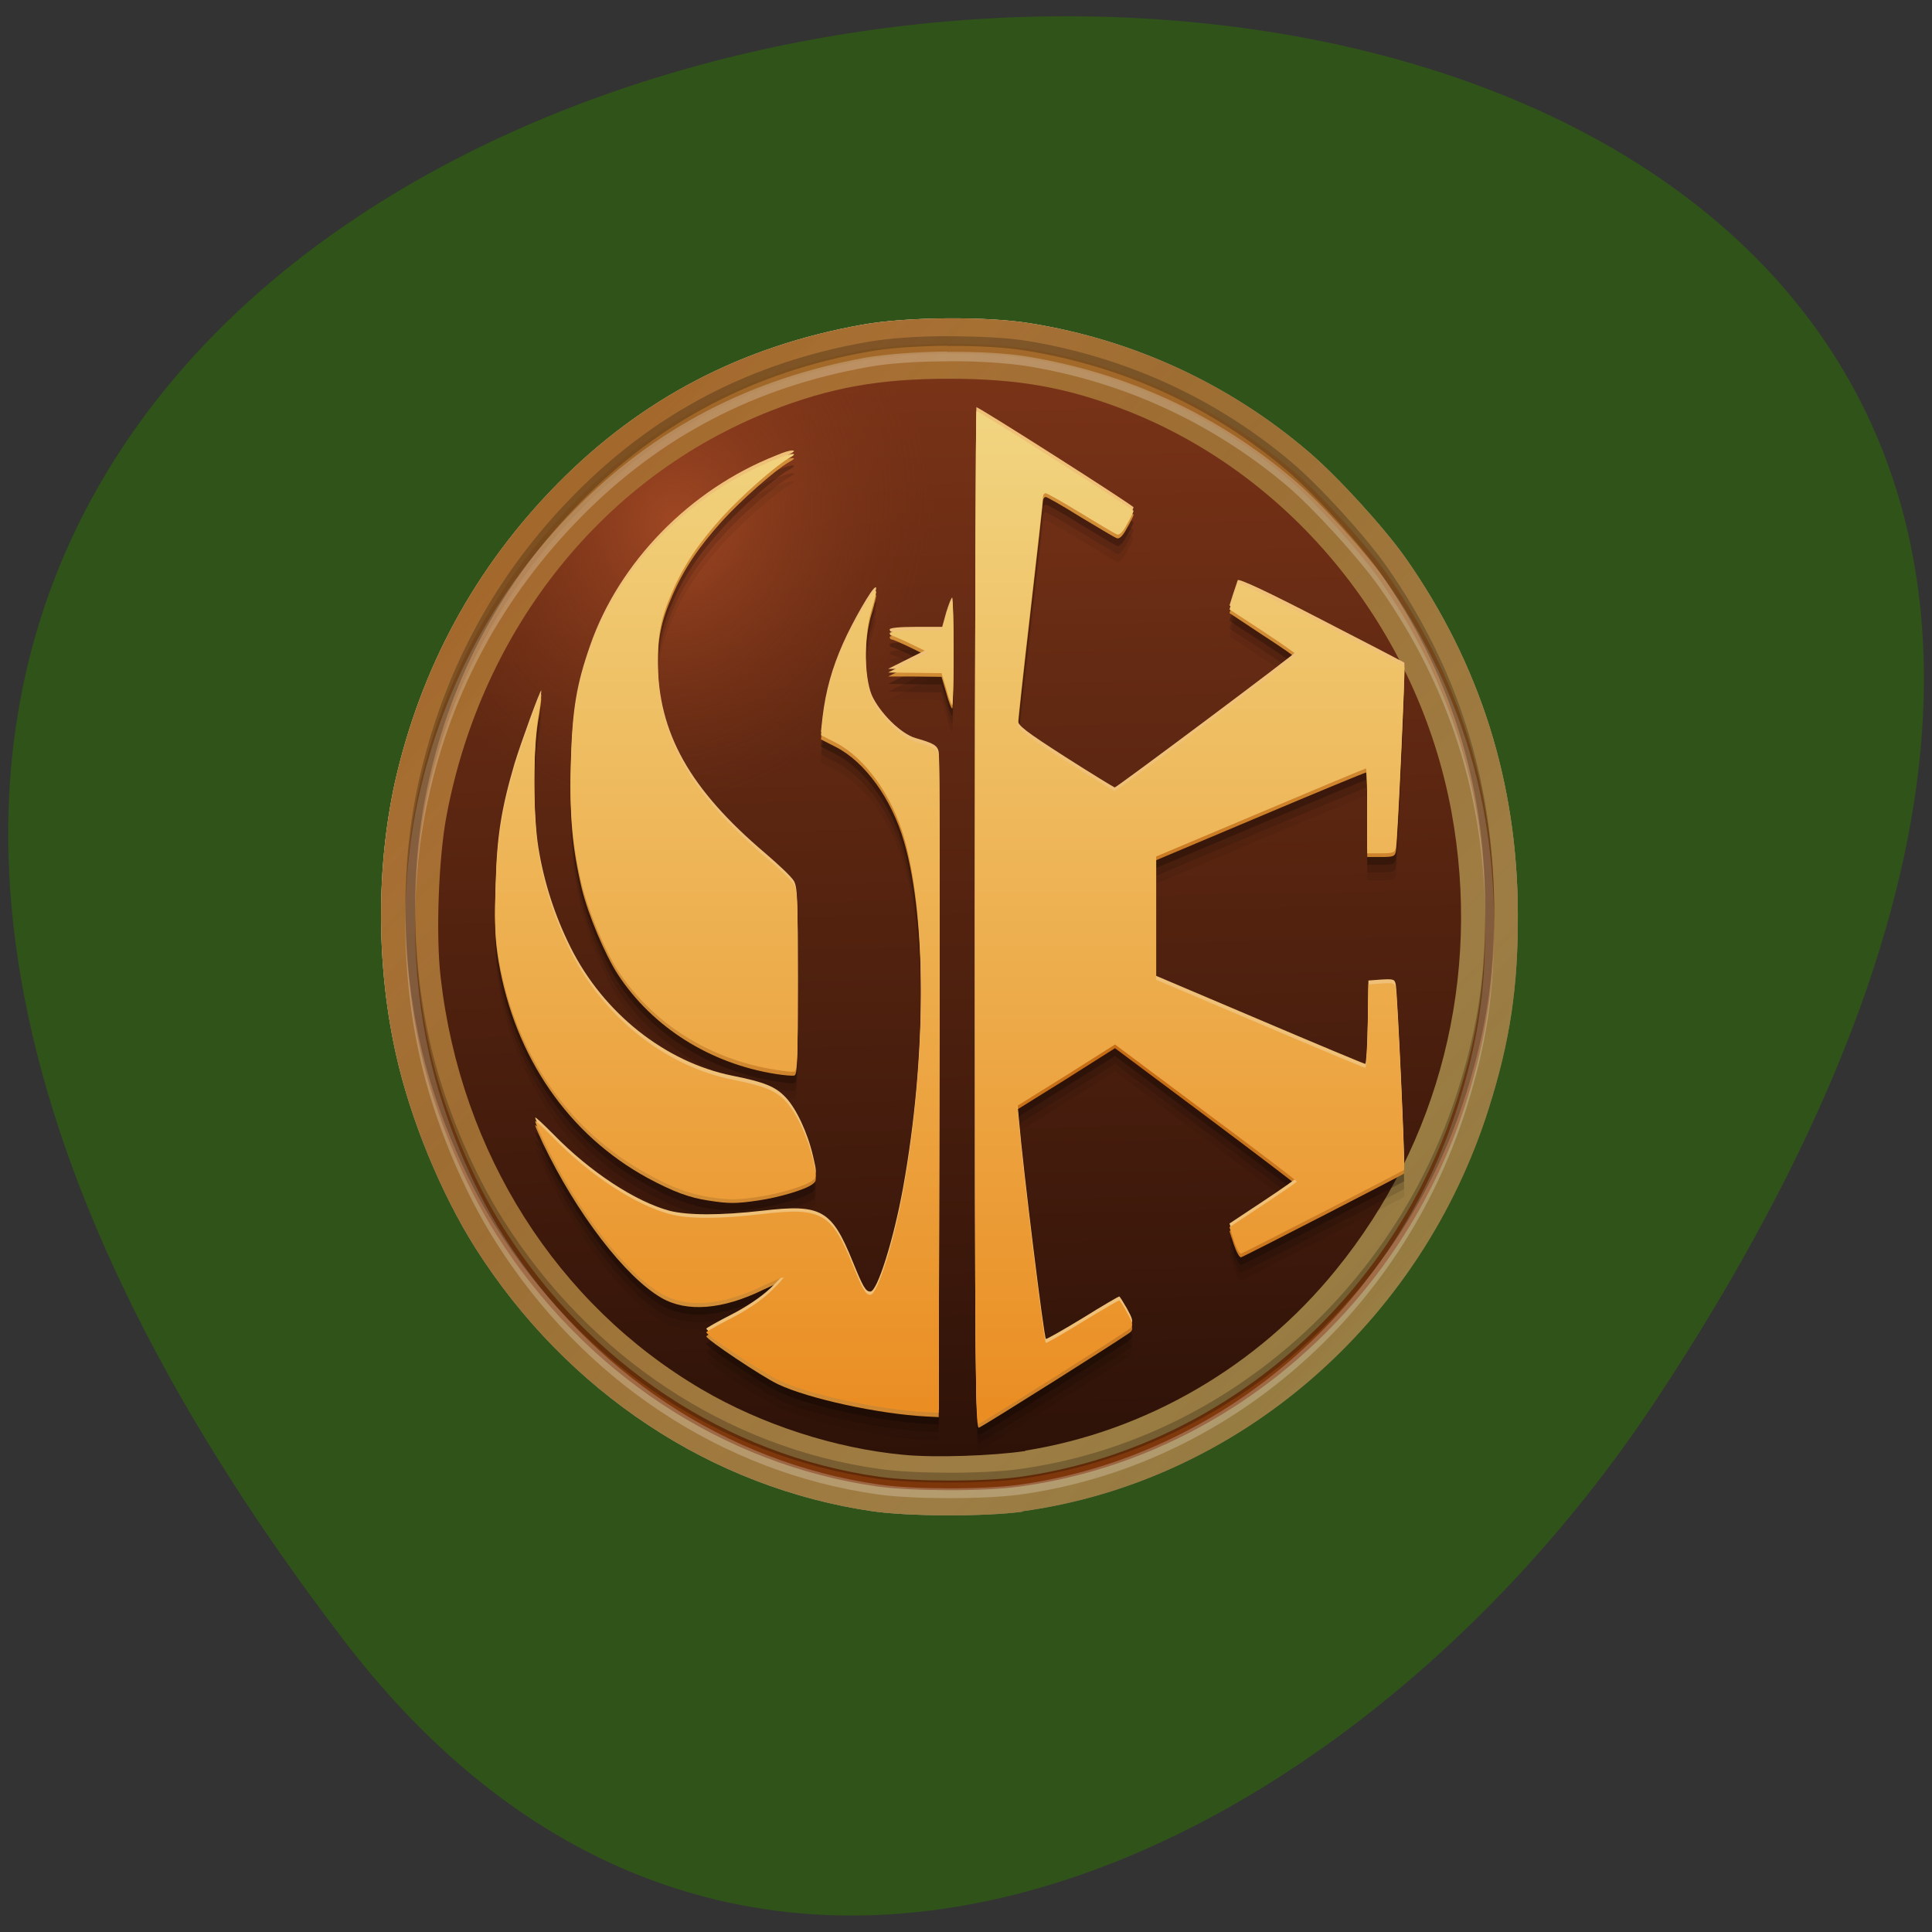 <svg xmlns="http://www.w3.org/2000/svg" xmlns:xlink="http://www.w3.org/1999/xlink" viewBox="0 0 24 24"><rect x="0" y="0" width="24" height="24" fill="#333333" stroke="none"/><defs><g id="5" clip-path="url(#4)"><path d="m 12.703 18.773 c 2.676 -0.367 4.953 -2.336 5.793 -5.01 c 0.262 -0.832 0.363 -1.5 0.359 -2.414 c -0.004 -1.625 -0.469 -3.098 -1.395 -4.418 c -0.27 -0.383 -0.855 -1.023 -1.211 -1.324 c -0.98 -0.836 -2.16 -1.383 -3.445 -1.59 c -0.539 -0.09 -1.547 -0.082 -2.09 0.016 c -1.496 0.266 -2.746 0.918 -3.789 1.977 c -1.023 1.039 -1.699 2.289 -2.02 3.711 c -0.234 1.074 -0.23 2.301 0.02 3.402 c 0.18 0.797 0.555 1.707 0.98 2.379 c 1.137 1.793 2.941 2.984 4.945 3.273 c 0.453 0.063 1.387 0.066 1.848 0.004" fill="url(#3)"/></g><g id="9" clip-path="url(#8)"><path d="m 12.703 18.773 c 2.676 -0.367 4.953 -2.336 5.793 -5.01 c 0.262 -0.832 0.363 -1.5 0.359 -2.414 c -0.004 -1.625 -0.469 -3.098 -1.395 -4.418 c -0.27 -0.383 -0.855 -1.023 -1.211 -1.324 c -0.98 -0.836 -2.16 -1.383 -3.445 -1.59 c -0.539 -0.09 -1.547 -0.082 -2.09 0.016 c -1.496 0.266 -2.746 0.918 -3.789 1.977 c -1.023 1.039 -1.699 2.289 -2.02 3.711 c -0.234 1.074 -0.23 2.301 0.02 3.402 c 0.18 0.797 0.555 1.707 0.98 2.379 c 1.137 1.793 2.941 2.984 4.945 3.273 c 0.453 0.063 1.387 0.066 1.848 0.004" fill="url(#7)"/></g><clipPath id="8"><path d="M 0,0 H24 V24 H0 z"/></clipPath><clipPath id="4"><path d="M 0,0 H24 V24 H0 z"/></clipPath><filter id="1" filterUnits="objectBoundingBox" x="0" y="0" width="24" height="24"><feColorMatrix type="matrix" in="SourceGraphic" values="0 0 0 0 1 0 0 0 0 1 0 0 0 0 1 0 0 0 1 0"/></filter><linearGradient id="B" gradientUnits="userSpaceOnUse" x1="6.747" y1="10.664" x2="6.606" y2="2.845" gradientTransform="matrix(1.624 0 0 1.71 0.796 -0.194)"><stop stop-color="#2e1208"/><stop offset="1" stop-color="#793317"/></linearGradient><linearGradient id="A" gradientUnits="userSpaceOnUse" y1="38.811" x2="0" y2="9.07" gradientTransform="matrix(0.458 0 0 0.483 0.796 -0.194)"><stop stop-color="#7d360a"/><stop offset="1" stop-color="#a36a2a"/></linearGradient><linearGradient id="E" gradientUnits="userSpaceOnUse" y1="10.528" x2="0" y2="3.07" gradientTransform="matrix(1.624 0 0 1.71 0.796 -0.194)"><stop stop-color="#ea8c21"/><stop offset="1" stop-color="#f1d581"/></linearGradient><linearGradient id="7" gradientUnits="userSpaceOnUse" x1="11.133" y1="11.16" x2="2.472" y2="2.499" gradientTransform="matrix(1.624 0 0 1.71 0.796 -0.194)"><stop stop-color="#d18c14"/><stop offset="0.039" stop-color="#9d8649"/><stop offset="0.94" stop-color="#9a4c0a"/><stop offset="1" stop-color="#fbe48c"/></linearGradient><linearGradient id="3" gradientUnits="userSpaceOnUse" x1="11.133" y1="11.16" x2="2.463" y2="2.49" gradientTransform="matrix(1.624 0 0 1.71 0.796 -0.194)"><stop stop-color="#524525"/><stop offset="0.039" stop-color="#9d8649"/><stop offset="0.94" stop-color="#c6af76"/><stop offset="1" stop-color="#000"/></linearGradient><linearGradient id="0" gradientUnits="userSpaceOnUse" x1="11.133" y1="11.16" x2="2.463" y2="2.49" gradientTransform="matrix(1.624 0 0 1.71 0.796 -0.194)"><stop stop-color="#fff"/><stop offset="0.168" stop-color="#28282a"/><stop offset="0.264" stop-color="#868c95"/><stop offset="0.396" stop-color="#92969e"/><stop offset="0.542" stop-color="#727880"/><stop offset="0.626" stop-color="#70757e"/><stop offset="0.718" stop-color="#e4e5e7"/><stop offset="0.791" stop-color="#fff"/><stop offset="1" stop-color="#1c1919"/></linearGradient><mask id="6"><g filter="url(#1)"><path fill-opacity="0.761" d="M 0,0 H24 V24 H0 z"/></g></mask><mask id="2"><g filter="url(#1)"><path fill-opacity="0.761" d="M 0,0 H24 V24 H0 z"/></g></mask><radialGradient id="D" gradientUnits="userSpaceOnUse" cx="8.12" cy="7.975" r="3.477" gradientTransform="matrix(1.624 0 0 1.81 0.796 -0.822)"><stop stop-color="#c56a12"/><stop offset="1" stop-color="#d28e36"/></radialGradient><radialGradient id="C" gradientUnits="userSpaceOnUse" cx="15.321" cy="13.901" r="7.648" gradientTransform="matrix(0.243 -0.409 0.356 0.234 -0.311 9.479)"><stop stop-color="#9f4723"/><stop offset="1" stop-color="#793317" stop-opacity="0"/></radialGradient></defs><g fill="#fff"><path d="m 8.684 12.395 v 4.68 c 0 2.805 0.48 2.805 4.813 2.805 h 0.961 c 4.332 0 4.813 0 4.813 -2.805 v -4.68 c 0 -2.805 -0.48 -2.805 -4.813 -2.805 h -0.961 c -4.332 0 -4.813 0 -4.813 2.805 m 4.813 -1.871 h 0.961 c 3.852 0 3.852 0 3.852 1.871 v 3.273 c 0 1.871 0 1.871 -3.852 1.871 h -0.961 c -3.852 0 -3.852 0 -3.852 -1.871 v -3.273 c 0 -1.871 0 -1.871 3.852 -1.871"/><path d="m 10.609 15.754 v -1.813 l 1.684 -1.699 l 2.105 2.125 l 0.844 -0.852 l 2.105 2.125 v 0.113 c 0 0.852 -0.141 0.852 -1.684 0.852 h -3.371 c -1.543 0 -1.684 0 -1.684 -0.852"/><path d="m 17.344 12.395 c 0 0.52 -0.43 0.938 -0.961 0.938 c -0.531 0 -0.965 -0.418 -0.965 -0.938 c 0 -0.516 0.434 -0.934 0.965 -0.934 c 0.531 0 0.961 0.418 0.961 0.934"/><path d="m 11.57 7.719 c -4.332 0 -4.812 0 -4.812 2.805 v 4.68 c 0 1.52 0.145 2.219 0.961 2.535 v -7.215 c 0 -1.691 0.031 -1.848 2.891 -1.863 v -0.008 h 6.5 c -0.426 -0.934 -1.574 -0.934 -4.578 -0.934"/><path d="m 9.645 5.848 c -4.332 0 -4.813 0 -4.813 2.805 v 4.68 c 0 1.52 0.145 2.219 0.965 2.539 v -7.219 c 0 -1.691 0.027 -1.848 2.887 -1.863 v -0.004 h 6.5 c -0.422 -0.938 -1.574 -0.938 -4.574 -0.938"/></g><path d="m 4.27 20.375 c -18.762 -24.551 32.867 -28.04 16.301 -2.98 c -3.777 5.715 -11.332 9.48 -16.301 2.98" fill="#2f5319"/><path d="m 12.703 18.773 c 2.676 -0.367 4.953 -2.336 5.793 -5.01 c 0.262 -0.832 0.363 -1.5 0.359 -2.414 c -0.004 -1.625 -0.469 -3.098 -1.395 -4.418 c -0.27 -0.383 -0.855 -1.023 -1.211 -1.324 c -0.98 -0.836 -2.16 -1.383 -3.445 -1.59 c -0.539 -0.09 -1.547 -0.082 -2.09 0.016 c -1.496 0.266 -2.746 0.918 -3.789 1.977 c -1.023 1.039 -1.699 2.289 -2.02 3.711 c -0.234 1.074 -0.23 2.301 0.02 3.402 c 0.18 0.797 0.555 1.707 0.98 2.379 c 1.137 1.793 2.941 2.984 4.945 3.273 c 0.453 0.063 1.387 0.066 1.848 0.004" fill="url(#0)"/><use xlink:href="#5" mask="url(#2)"/><use xlink:href="#9" mask="url(#6)"/><path d="m 11.762 4.27 c -0.371 0.004 -0.742 0.031 -1 0.074 c -1.43 0.258 -2.629 0.883 -3.625 1.895 c -0.98 0.996 -1.629 2.191 -1.93 3.555 c -0.23 1.027 -0.223 2.203 0.016 3.258 c 0.172 0.766 0.531 1.637 0.938 2.277 c 1.09 1.719 2.816 2.863 4.738 3.137 c 0.434 0.059 1.328 0.063 1.77 0 c 2.563 -0.348 4.746 -2.238 5.551 -4.797 c 0.25 -0.801 0.344 -1.438 0.344 -2.316 c -0.004 -1.555 -0.453 -2.969 -1.34 -4.23 c -0.258 -0.363 -0.816 -0.98 -1.156 -1.27 c -0.938 -0.801 -2.07 -1.32 -3.297 -1.52 c -0.262 -0.043 -0.633 -0.063 -1 -0.063 m 0 0.121 c 0.367 0 0.73 0.02 0.984 0.059 c 1.211 0.199 2.32 0.711 3.242 1.496 c 0.336 0.285 0.883 0.891 1.137 1.25 c 0.871 1.242 1.313 2.629 1.316 4.156 c 0 0.863 -0.09 1.492 -0.34 2.277 c -0.789 2.516 -2.938 4.371 -5.453 4.719 c -0.438 0.059 -1.313 0.059 -1.742 -0.004 c -1.887 -0.27 -3.586 -1.391 -4.656 -3.082 c -0.402 -0.629 -0.754 -1.484 -0.922 -2.238 c -0.234 -1.039 -0.238 -2.191 -0.016 -3.203 c 0.297 -1.34 0.934 -2.516 1.898 -3.496 c 0.98 -0.996 2.156 -1.609 3.566 -1.859 c 0.254 -0.047 0.617 -0.07 0.984 -0.074" fill="url(#A)"/><path d="m 12.738 18.02 c 1.492 -0.238 2.883 -1.043 3.855 -2.242 c 1.293 -1.586 1.813 -3.645 1.438 -5.691 c -0.414 -2.254 -1.965 -4.172 -4.03 -4.984 c -0.738 -0.289 -1.344 -0.398 -2.211 -0.398 c -0.863 0 -1.473 0.109 -2.211 0.398 c -2.074 0.816 -3.59 2.699 -4.03 5.02 c -0.102 0.527 -0.137 1.504 -0.074 2.027 c 0.25 2.176 1.445 4.055 3.242 5.109 c 0.746 0.438 1.66 0.734 2.504 0.813 c 0.395 0.039 1.121 0.012 1.516 -0.047" fill="url(#B)"/><path d="m 11.793 4.699 c -0.863 0 -1.473 0.113 -2.211 0.402 c -2.078 0.813 -3.59 2.695 -4.03 5.01 c -0.031 0.16 -0.055 0.363 -0.07 0.582 c 7.141 0.836 7.145 -3.227 7.01 -5.961 c -0.219 -0.02 -0.445 -0.035 -0.699 -0.035" fill="url(#C)"/><path d="m 12.13 5.434 c -0.008 0 -0.02 2.84 -0.02 6.305 c 0 5.785 0.008 6.305 0.051 6.285 c 0.074 -0.031 1.832 -1.141 1.883 -1.188 c 0.035 -0.035 0.027 -0.066 -0.043 -0.195 c -0.047 -0.082 -0.09 -0.152 -0.098 -0.152 c -0.008 0 -0.211 0.117 -0.449 0.266 c -0.238 0.145 -0.445 0.262 -0.461 0.262 c -0.023 0 -0.285 -2.125 -0.336 -2.73 l -0.02 -0.215 l 0.609 -0.379 l 0.605 -0.383 l 1.129 0.844 c 0.621 0.465 1.129 0.852 1.129 0.859 c 0 0.008 -0.188 0.141 -0.418 0.293 l -0.418 0.277 l 0.055 0.168 c 0.031 0.09 0.07 0.164 0.09 0.156 c 0.035 -0.008 2 -1.02 2.023 -1.039 c 0.016 -0.016 -0.082 -2.148 -0.102 -2.25 c -0.012 -0.07 -0.027 -0.074 -0.176 -0.066 l -0.164 0.012 l -0.008 0.52 c -0.004 0.285 -0.02 0.516 -0.031 0.516 c -0.012 0 -0.602 -0.246 -1.309 -0.547 l -1.289 -0.547 v -1.531 l 1.297 -0.547 c 0.711 -0.301 1.301 -0.543 1.309 -0.543 c 0.012 0 0.016 0.234 0.016 0.527 v 0.523 h 0.172 c 0.152 0 0.172 -0.008 0.184 -0.07 c 0.02 -0.094 0.117 -2.234 0.105 -2.25 c -0.004 -0.004 -0.469 -0.246 -1.031 -0.535 c -0.656 -0.34 -1.031 -0.516 -1.039 -0.488 c -0.008 0.023 -0.035 0.102 -0.059 0.176 l -0.043 0.137 l 0.418 0.277 c 0.23 0.148 0.418 0.281 0.418 0.289 c 0 0.023 -2.238 1.695 -2.262 1.695 c -0.012 -0.004 -0.289 -0.172 -0.613 -0.379 c -0.492 -0.316 -0.59 -0.391 -0.59 -0.453 c 0 -0.043 0.07 -0.684 0.156 -1.426 c 0.086 -0.742 0.156 -1.371 0.156 -1.398 c 0 -0.023 0.016 -0.047 0.035 -0.047 c 0.016 0 0.215 0.113 0.434 0.246 c 0.223 0.137 0.422 0.258 0.449 0.266 c 0.031 0.012 0.074 -0.027 0.125 -0.125 c 0.047 -0.082 0.082 -0.152 0.082 -0.168 c 0 -0.02 -1.914 -1.238 -1.949 -1.238 m -2.289 0.535 c -0.031 0 -0.105 0.02 -0.203 0.063 c -1.07 0.422 -1.949 1.324 -2.309 2.359 c -0.168 0.48 -0.219 0.785 -0.238 1.402 c -0.02 0.629 0.016 1.027 0.133 1.52 c 0.078 0.324 0.289 0.824 0.449 1.07 c 0.43 0.656 1.145 1.109 1.965 1.238 c 0.098 0.016 0.199 0.023 0.223 0.02 c 0.043 -0.004 0.047 -0.152 0.047 -1.125 c 0 -1 -0.004 -1.129 -0.051 -1.203 c -0.031 -0.051 -0.188 -0.199 -0.348 -0.336 c -0.945 -0.801 -1.336 -1.496 -1.34 -2.391 c -0.004 -0.363 0.039 -0.586 0.18 -0.906 c 0.141 -0.328 0.328 -0.605 0.621 -0.93 c 0.238 -0.262 0.668 -0.641 0.824 -0.727 c 0.07 -0.039 0.082 -0.055 0.051 -0.051 m 1.027 1.699 c -0.039 0 -0.281 0.422 -0.402 0.695 c -0.137 0.309 -0.215 0.59 -0.254 0.914 l -0.02 0.184 l 0.184 0.094 c 0.363 0.184 0.695 0.645 0.848 1.176 c 0.285 0.98 0.281 2.777 -0.012 4.395 c -0.117 0.645 -0.32 1.289 -0.406 1.289 c -0.059 0 -0.09 -0.059 -0.219 -0.375 c -0.262 -0.645 -0.391 -0.715 -1.125 -0.633 c -0.52 0.063 -0.922 0.063 -1.152 0 c -0.422 -0.109 -0.988 -0.48 -1.441 -0.945 c -0.125 -0.125 -0.227 -0.223 -0.227 -0.207 c 0 0.012 0.043 0.109 0.094 0.219 c 0.418 0.875 1.027 1.668 1.477 1.926 c 0.313 0.18 0.758 0.145 1.262 -0.102 c 0.133 -0.063 0.246 -0.109 0.25 -0.102 c 0.008 0.008 -0.07 0.09 -0.168 0.184 c -0.113 0.105 -0.297 0.23 -0.484 0.324 c -0.168 0.086 -0.305 0.164 -0.305 0.172 c 0 0.039 0.684 0.496 0.887 0.594 c 0.379 0.18 1.25 0.371 1.844 0.402 l 0.156 0.008 l 0.008 -4.047 c 0.008 -2.227 0.004 -4.082 -0.008 -4.121 c -0.016 -0.082 -0.066 -0.109 -0.285 -0.172 c -0.184 -0.051 -0.449 -0.316 -0.547 -0.535 c -0.098 -0.238 -0.102 -0.789 0 -1.109 c 0.035 -0.117 0.059 -0.219 0.055 -0.227 c 0 0 -0.004 0 -0.004 0 m 0.949 0.125 c -0.012 0 -0.043 0.082 -0.074 0.18 l -0.051 0.184 h -0.328 c -0.195 0 -0.324 0.012 -0.324 0.031 c 0 0.02 0.012 0.031 0.027 0.031 c 0.012 0 0.121 0.047 0.242 0.105 l 0.211 0.105 l -0.5 0.25 h 0.332 l 0.332 0.004 l 0.059 0.199 c 0.027 0.105 0.063 0.195 0.074 0.195 c 0.008 0 0.016 -0.289 0.016 -0.641 c 0 -0.352 -0.008 -0.641 -0.016 -0.641 m -5.105 1.152 c -0.012 -0.016 -0.254 0.652 -0.332 0.906 c -0.164 0.559 -0.219 0.902 -0.234 1.48 c -0.016 0.453 -0.008 0.625 0.035 0.887 c 0.203 1.188 0.871 2.152 1.852 2.688 c 0.32 0.172 0.52 0.246 0.758 0.281 c 0.25 0.039 0.34 0.039 0.609 0 c 0.27 -0.039 0.594 -0.137 0.68 -0.203 c 0.055 -0.043 0.055 -0.051 0.008 -0.254 c -0.07 -0.301 -0.211 -0.594 -0.34 -0.73 c -0.129 -0.137 -0.27 -0.191 -0.664 -0.27 c -0.832 -0.168 -1.602 -0.777 -2.01 -1.598 c -0.191 -0.383 -0.328 -0.801 -0.398 -1.234 c -0.066 -0.406 -0.07 -1.258 -0.004 -1.66 c 0.027 -0.152 0.043 -0.285 0.039 -0.289" fill-opacity="0.059"/><path d="m 12.13 5.34 c -0.008 0 -0.02 2.836 -0.02 6.305 c 0 5.785 0.008 6.301 0.051 6.281 c 0.074 -0.027 1.832 -1.141 1.883 -1.188 c 0.035 -0.035 0.027 -0.066 -0.043 -0.191 c -0.047 -0.086 -0.09 -0.152 -0.098 -0.152 c -0.008 0 -0.211 0.117 -0.449 0.262 c -0.238 0.145 -0.445 0.262 -0.461 0.262 c -0.023 0 -0.285 -2.121 -0.336 -2.727 l -0.02 -0.215 l 0.609 -0.383 l 0.605 -0.379 l 1.129 0.844 c 0.621 0.461 1.129 0.848 1.129 0.855 c 0 0.012 -0.188 0.141 -0.418 0.293 l -0.418 0.277 l 0.055 0.168 c 0.031 0.094 0.07 0.164 0.09 0.16 c 0.035 -0.008 2 -1.023 2.023 -1.039 c 0.016 -0.016 -0.082 -2.152 -0.102 -2.254 c -0.012 -0.066 -0.027 -0.074 -0.176 -0.063 l -0.164 0.008 l -0.008 0.52 c -0.004 0.285 -0.02 0.52 -0.031 0.52 c -0.012 0 -0.602 -0.246 -1.309 -0.547 l -1.289 -0.551 v -1.527 l 1.297 -0.547 c 0.711 -0.301 1.301 -0.547 1.309 -0.547 c 0.012 0 0.016 0.238 0.016 0.527 v 0.527 h 0.172 c 0.152 0 0.172 -0.008 0.184 -0.074 c 0.02 -0.09 0.117 -2.234 0.105 -2.246 c -0.004 -0.008 -0.469 -0.246 -1.031 -0.539 c -0.656 -0.336 -1.031 -0.512 -1.039 -0.488 c -0.008 0.023 -0.035 0.102 -0.059 0.18 l -0.043 0.137 l 0.418 0.273 c 0.23 0.152 0.418 0.281 0.418 0.293 c 0 0.02 -2.238 1.691 -2.262 1.691 c -0.012 0 -0.289 -0.172 -0.613 -0.379 c -0.492 -0.313 -0.59 -0.387 -0.59 -0.453 c 0 -0.043 0.07 -0.684 0.156 -1.426 c 0.086 -0.742 0.156 -1.371 0.156 -1.395 c 0 -0.027 0.016 -0.047 0.035 -0.047 c 0.016 0 0.215 0.109 0.434 0.246 c 0.223 0.137 0.422 0.254 0.449 0.266 c 0.031 0.012 0.074 -0.031 0.125 -0.129 c 0.047 -0.078 0.082 -0.152 0.082 -0.164 c 0 -0.02 -1.914 -1.238 -1.949 -1.238 m -2.289 0.531 c -0.031 0.004 -0.105 0.023 -0.203 0.063 c -1.07 0.426 -1.949 1.324 -2.309 2.359 c -0.168 0.48 -0.219 0.789 -0.238 1.406 c -0.02 0.629 0.016 1.027 0.133 1.516 c 0.078 0.324 0.289 0.824 0.449 1.074 c 0.43 0.656 1.145 1.105 1.965 1.234 c 0.098 0.016 0.199 0.027 0.223 0.023 c 0.043 -0.004 0.047 -0.156 0.047 -1.125 c 0 -1 -0.004 -1.129 -0.051 -1.207 c -0.031 -0.047 -0.188 -0.199 -0.348 -0.332 c -0.945 -0.801 -1.336 -1.496 -1.34 -2.391 c -0.004 -0.367 0.039 -0.586 0.18 -0.91 c 0.141 -0.324 0.328 -0.605 0.621 -0.926 c 0.238 -0.266 0.668 -0.641 0.824 -0.727 c 0.07 -0.039 0.082 -0.055 0.051 -0.055 m 1.027 1.699 c -0.039 0.004 -0.281 0.422 -0.402 0.699 c -0.137 0.309 -0.215 0.59 -0.254 0.91 l -0.02 0.184 l 0.184 0.094 c 0.363 0.188 0.695 0.645 0.848 1.176 c 0.285 0.98 0.281 2.777 -0.012 4.395 c -0.117 0.645 -0.32 1.289 -0.406 1.289 c -0.059 0 -0.09 -0.055 -0.219 -0.371 c -0.262 -0.648 -0.391 -0.719 -1.125 -0.633 c -0.52 0.063 -0.922 0.063 -1.152 0 c -0.422 -0.113 -0.988 -0.484 -1.441 -0.949 c -0.125 -0.125 -0.227 -0.219 -0.227 -0.207 c 0 0.012 0.043 0.113 0.094 0.219 c 0.418 0.875 1.027 1.668 1.477 1.926 c 0.313 0.18 0.758 0.148 1.262 -0.098 c 0.133 -0.066 0.246 -0.109 0.25 -0.105 c 0.008 0.008 -0.07 0.094 -0.168 0.188 c -0.113 0.105 -0.297 0.227 -0.484 0.324 c -0.168 0.082 -0.305 0.16 -0.305 0.172 c 0 0.035 0.684 0.492 0.887 0.59 c 0.379 0.184 1.25 0.371 1.844 0.402 l 0.156 0.008 l 0.008 -4.047 c 0.008 -2.223 0.004 -4.078 -0.008 -4.121 c -0.016 -0.078 -0.066 -0.105 -0.285 -0.168 c -0.184 -0.051 -0.449 -0.316 -0.547 -0.539 c -0.098 -0.238 -0.102 -0.789 0 -1.109 c 0.035 -0.117 0.059 -0.219 0.055 -0.223 c 0 0 -0.004 -0.004 -0.004 -0.004 m 0.949 0.125 c -0.012 0 -0.043 0.082 -0.074 0.184 l -0.051 0.18 h -0.328 c -0.195 0 -0.324 0.016 -0.324 0.031 c 0 0.02 0.012 0.035 0.027 0.035 c 0.012 0 0.121 0.043 0.242 0.102 l 0.211 0.105 l -0.5 0.25 l 0.664 0.008 l 0.059 0.195 c 0.027 0.109 0.063 0.195 0.074 0.195 c 0.008 0 0.016 -0.289 0.016 -0.641 c 0 -0.352 -0.008 -0.641 -0.016 -0.641 m -5.105 1.156 c -0.012 -0.016 -0.254 0.648 -0.332 0.902 c -0.164 0.559 -0.219 0.902 -0.234 1.48 c -0.016 0.457 -0.008 0.625 0.035 0.887 c 0.203 1.188 0.871 2.156 1.852 2.688 c 0.32 0.172 0.52 0.246 0.758 0.285 c 0.25 0.039 0.34 0.039 0.609 0 c 0.27 -0.039 0.594 -0.137 0.68 -0.203 c 0.055 -0.043 0.055 -0.055 0.008 -0.258 c -0.07 -0.297 -0.211 -0.59 -0.34 -0.73 c -0.129 -0.133 -0.27 -0.191 -0.664 -0.27 c -0.832 -0.164 -1.602 -0.773 -2.01 -1.598 c -0.191 -0.383 -0.328 -0.801 -0.398 -1.23 c -0.066 -0.41 -0.07 -1.258 -0.004 -1.66 c 0.027 -0.156 0.043 -0.285 0.039 -0.293" fill-opacity="0.118"/><path d="m 12.13 5.242 c -0.008 0 -0.02 2.836 -0.02 6.305 c 0 5.785 0.008 6.301 0.051 6.281 c 0.074 -0.027 1.832 -1.141 1.883 -1.188 c 0.035 -0.035 0.027 -0.066 -0.043 -0.191 c -0.047 -0.086 -0.09 -0.152 -0.098 -0.152 c -0.008 0 -0.211 0.117 -0.449 0.262 c -0.238 0.145 -0.445 0.266 -0.461 0.266 c -0.023 0 -0.285 -2.125 -0.336 -2.73 l -0.02 -0.215 l 0.609 -0.383 l 0.605 -0.379 l 1.129 0.844 c 0.621 0.461 1.129 0.848 1.129 0.855 c 0 0.012 -0.188 0.141 -0.418 0.293 l -0.418 0.277 l 0.055 0.168 c 0.031 0.094 0.07 0.164 0.09 0.16 c 0.035 -0.008 2 -1.023 2.023 -1.039 c 0.016 -0.016 -0.082 -2.152 -0.102 -2.254 c -0.012 -0.066 -0.027 -0.074 -0.176 -0.063 l -0.164 0.008 l -0.008 0.52 c -0.004 0.285 -0.02 0.52 -0.031 0.52 c -0.012 0 -0.602 -0.246 -1.309 -0.547 l -1.289 -0.551 v -1.527 l 1.297 -0.547 c 0.711 -0.301 1.301 -0.547 1.309 -0.547 c 0.012 0 0.016 0.238 0.016 0.527 v 0.527 h 0.172 c 0.152 0 0.172 -0.008 0.184 -0.074 c 0.02 -0.09 0.117 -2.234 0.105 -2.246 c -0.004 -0.008 -0.469 -0.246 -1.031 -0.539 c -0.656 -0.336 -1.031 -0.512 -1.039 -0.484 c -0.008 0.02 -0.035 0.098 -0.059 0.176 l -0.043 0.137 l 0.418 0.273 c 0.23 0.152 0.418 0.281 0.418 0.293 c 0 0.02 -2.238 1.691 -2.262 1.691 c -0.012 0 -0.289 -0.172 -0.613 -0.379 c -0.492 -0.313 -0.59 -0.387 -0.59 -0.453 c 0 -0.043 0.07 -0.684 0.156 -1.426 c 0.086 -0.742 0.156 -1.371 0.156 -1.395 c 0 -0.027 0.016 -0.047 0.035 -0.047 c 0.016 0 0.215 0.109 0.434 0.246 c 0.223 0.137 0.422 0.254 0.449 0.266 c 0.031 0.012 0.074 -0.031 0.125 -0.129 c 0.047 -0.078 0.082 -0.152 0.082 -0.164 c 0 -0.02 -1.914 -1.238 -1.949 -1.238 m -2.289 0.531 c -0.031 0.004 -0.105 0.023 -0.203 0.063 c -1.07 0.426 -1.949 1.324 -2.309 2.359 c -0.168 0.48 -0.219 0.789 -0.238 1.406 c -0.02 0.629 0.016 1.027 0.133 1.516 c 0.078 0.324 0.289 0.828 0.449 1.074 c 0.43 0.656 1.145 1.105 1.965 1.234 c 0.098 0.016 0.199 0.027 0.223 0.023 c 0.043 -0.004 0.047 -0.156 0.047 -1.125 c 0 -1 -0.004 -1.129 -0.051 -1.207 c -0.031 -0.047 -0.188 -0.199 -0.348 -0.332 c -0.945 -0.801 -1.336 -1.496 -1.34 -2.391 c -0.004 -0.367 0.039 -0.586 0.18 -0.91 c 0.141 -0.324 0.328 -0.605 0.621 -0.926 c 0.238 -0.266 0.668 -0.641 0.824 -0.727 c 0.07 -0.039 0.082 -0.055 0.051 -0.055 m 1.027 1.699 c -0.039 0.004 -0.281 0.422 -0.402 0.699 c -0.137 0.309 -0.215 0.59 -0.254 0.91 l -0.02 0.184 l 0.184 0.094 c 0.363 0.188 0.695 0.645 0.848 1.176 c 0.285 0.98 0.281 2.777 -0.012 4.395 c -0.117 0.645 -0.32 1.289 -0.406 1.289 c -0.059 0 -0.09 -0.055 -0.219 -0.371 c -0.262 -0.648 -0.391 -0.719 -1.125 -0.633 c -0.52 0.063 -0.922 0.063 -1.152 0 c -0.422 -0.113 -0.988 -0.48 -1.441 -0.949 c -0.125 -0.125 -0.227 -0.219 -0.227 -0.207 c 0 0.016 0.043 0.113 0.094 0.219 c 0.418 0.875 1.027 1.668 1.477 1.93 c 0.313 0.18 0.758 0.145 1.262 -0.102 c 0.133 -0.066 0.246 -0.109 0.25 -0.105 c 0.008 0.008 -0.07 0.094 -0.168 0.188 c -0.113 0.105 -0.297 0.227 -0.484 0.324 c -0.168 0.082 -0.305 0.16 -0.305 0.172 c 0 0.035 0.684 0.492 0.887 0.59 c 0.379 0.184 1.25 0.371 1.844 0.402 l 0.156 0.008 l 0.008 -4.047 c 0.008 -2.223 0.004 -4.078 -0.008 -4.121 c -0.016 -0.078 -0.066 -0.105 -0.285 -0.168 c -0.184 -0.051 -0.449 -0.316 -0.547 -0.539 c -0.098 -0.238 -0.102 -0.789 0 -1.109 c 0.035 -0.117 0.059 -0.219 0.055 -0.223 c 0 0 -0.004 -0.004 -0.004 -0.004 m 0.949 0.125 c -0.012 0 -0.043 0.082 -0.074 0.184 l -0.051 0.18 h -0.328 c -0.195 0 -0.324 0.016 -0.324 0.031 c 0 0.02 0.012 0.035 0.027 0.035 c 0.012 0 0.121 0.047 0.242 0.102 l 0.211 0.105 l -0.5 0.25 l 0.664 0.008 l 0.059 0.195 c 0.027 0.109 0.063 0.199 0.074 0.199 c 0.008 0 0.016 -0.289 0.016 -0.645 c 0 -0.352 -0.008 -0.641 -0.016 -0.641 m -5.105 1.156 c -0.012 -0.016 -0.254 0.648 -0.332 0.902 c -0.164 0.559 -0.219 0.902 -0.234 1.48 c -0.016 0.457 -0.008 0.625 0.035 0.887 c 0.203 1.188 0.871 2.156 1.852 2.688 c 0.32 0.172 0.52 0.246 0.758 0.285 c 0.25 0.039 0.34 0.039 0.609 0 c 0.27 -0.039 0.594 -0.137 0.68 -0.203 c 0.055 -0.043 0.055 -0.055 0.008 -0.258 c -0.07 -0.297 -0.211 -0.59 -0.34 -0.727 c -0.129 -0.137 -0.27 -0.195 -0.664 -0.273 c -0.832 -0.164 -1.602 -0.773 -2.01 -1.598 c -0.191 -0.383 -0.328 -0.801 -0.398 -1.23 c -0.066 -0.41 -0.07 -1.258 -0.004 -1.66 c 0.027 -0.156 0.043 -0.285 0.039 -0.293" fill-opacity="0.235"/><path d="m 12.13 5.145 c -0.008 0 -0.02 2.84 -0.02 6.305 c 0 5.785 0.008 6.305 0.051 6.285 c 0.074 -0.031 1.832 -1.141 1.883 -1.188 c 0.035 -0.035 0.027 -0.066 -0.043 -0.195 c -0.047 -0.082 -0.09 -0.152 -0.098 -0.152 c -0.008 0 -0.211 0.117 -0.449 0.266 c -0.238 0.145 -0.445 0.262 -0.461 0.262 c -0.023 0 -0.285 -2.125 -0.336 -2.73 l -0.02 -0.215 l 0.609 -0.379 l 0.605 -0.383 l 1.129 0.844 c 0.621 0.465 1.129 0.852 1.129 0.859 c 0 0.008 -0.188 0.141 -0.418 0.293 l -0.418 0.277 l 0.055 0.168 c 0.031 0.09 0.07 0.164 0.09 0.156 c 0.035 -0.008 2 -1.02 2.023 -1.039 c 0.016 -0.016 -0.082 -2.148 -0.102 -2.25 c -0.012 -0.07 -0.027 -0.074 -0.176 -0.066 l -0.164 0.012 l -0.008 0.52 c -0.004 0.285 -0.02 0.516 -0.031 0.516 c -0.012 0 -0.602 -0.246 -1.309 -0.547 l -1.289 -0.547 v -1.531 l 1.297 -0.547 c 0.711 -0.301 1.301 -0.543 1.309 -0.543 c 0.012 0 0.016 0.234 0.016 0.527 v 0.523 h 0.172 c 0.152 0 0.172 -0.008 0.184 -0.07 c 0.02 -0.094 0.117 -2.234 0.105 -2.25 c -0.004 -0.004 -0.469 -0.246 -1.031 -0.535 c -0.656 -0.34 -1.031 -0.516 -1.039 -0.488 c -0.008 0.023 -0.035 0.102 -0.059 0.176 l -0.043 0.137 l 0.418 0.277 c 0.23 0.148 0.418 0.281 0.418 0.289 c 0 0.023 -2.238 1.695 -2.262 1.695 c -0.012 -0.004 -0.289 -0.172 -0.613 -0.379 c -0.492 -0.316 -0.59 -0.391 -0.59 -0.453 c 0 -0.043 0.07 -0.684 0.156 -1.426 c 0.086 -0.742 0.156 -1.371 0.156 -1.398 c 0 -0.023 0.016 -0.047 0.035 -0.047 c 0.016 0 0.215 0.113 0.434 0.25 c 0.223 0.133 0.422 0.254 0.449 0.262 c 0.031 0.012 0.074 -0.027 0.125 -0.125 c 0.047 -0.082 0.082 -0.152 0.082 -0.168 c 0 -0.02 -1.914 -1.238 -1.949 -1.238 m -2.289 0.535 c -0.031 0 -0.105 0.02 -0.203 0.063 c -1.07 0.422 -1.949 1.324 -2.309 2.359 c -0.168 0.48 -0.219 0.785 -0.238 1.402 c -0.02 0.629 0.016 1.027 0.133 1.52 c 0.078 0.324 0.289 0.824 0.449 1.07 c 0.43 0.656 1.145 1.109 1.965 1.238 c 0.098 0.016 0.199 0.023 0.223 0.02 c 0.043 -0.004 0.047 -0.152 0.047 -1.125 c 0 -1 -0.004 -1.129 -0.051 -1.203 c -0.031 -0.051 -0.188 -0.199 -0.348 -0.336 c -0.945 -0.801 -1.336 -1.496 -1.34 -2.391 c -0.004 -0.363 0.039 -0.586 0.18 -0.906 c 0.141 -0.328 0.328 -0.605 0.621 -0.93 c 0.238 -0.262 0.668 -0.641 0.824 -0.727 c 0.07 -0.039 0.082 -0.055 0.051 -0.051 m 1.027 1.699 c -0.039 0 -0.281 0.422 -0.402 0.695 c -0.137 0.309 -0.215 0.59 -0.254 0.914 l -0.02 0.184 l 0.184 0.094 c 0.363 0.184 0.695 0.645 0.848 1.176 c 0.285 0.98 0.281 2.777 -0.012 4.395 c -0.117 0.645 -0.32 1.289 -0.406 1.289 c -0.059 0 -0.09 -0.059 -0.219 -0.375 c -0.262 -0.645 -0.391 -0.715 -1.125 -0.633 c -0.52 0.063 -0.922 0.063 -1.152 0 c -0.422 -0.109 -0.988 -0.48 -1.441 -0.945 c -0.125 -0.125 -0.227 -0.223 -0.227 -0.207 c 0 0.012 0.043 0.109 0.094 0.219 c 0.418 0.875 1.027 1.668 1.477 1.926 c 0.313 0.18 0.758 0.145 1.262 -0.102 c 0.133 -0.063 0.246 -0.109 0.25 -0.102 c 0.008 0.008 -0.07 0.09 -0.168 0.184 c -0.113 0.105 -0.297 0.23 -0.484 0.324 c -0.168 0.086 -0.305 0.164 -0.305 0.172 c 0 0.039 0.684 0.496 0.887 0.594 c 0.379 0.18 1.25 0.371 1.844 0.402 l 0.156 0.008 l 0.008 -4.047 c 0.008 -2.227 0.004 -4.082 -0.008 -4.121 c -0.016 -0.082 -0.066 -0.109 -0.285 -0.172 c -0.184 -0.051 -0.449 -0.316 -0.547 -0.535 c -0.098 -0.238 -0.102 -0.789 0 -1.109 c 0.035 -0.117 0.059 -0.219 0.055 -0.227 c 0 0 -0.004 0 -0.004 0 m 0.949 0.125 c -0.012 0 -0.043 0.082 -0.074 0.18 l -0.051 0.184 h -0.328 c -0.195 0 -0.324 0.012 -0.324 0.031 c 0 0.02 0.012 0.031 0.027 0.031 c 0.012 0 0.121 0.047 0.242 0.105 l 0.211 0.105 l -0.5 0.25 h 0.332 l 0.332 0.004 l 0.059 0.199 c 0.027 0.105 0.063 0.195 0.074 0.195 c 0.008 0 0.016 -0.289 0.016 -0.641 c 0 -0.352 -0.008 -0.641 -0.016 -0.641 m -5.105 1.152 c -0.012 -0.016 -0.254 0.652 -0.332 0.906 c -0.164 0.559 -0.219 0.902 -0.234 1.48 c -0.016 0.453 -0.008 0.625 0.035 0.887 c 0.203 1.188 0.871 2.152 1.852 2.688 c 0.32 0.172 0.52 0.246 0.758 0.281 c 0.25 0.039 0.34 0.039 0.609 0 c 0.27 -0.039 0.594 -0.137 0.68 -0.203 c 0.055 -0.043 0.055 -0.051 0.008 -0.254 c -0.07 -0.301 -0.211 -0.594 -0.34 -0.73 c -0.129 -0.137 -0.27 -0.191 -0.664 -0.27 c -0.832 -0.168 -1.602 -0.777 -2.01 -1.598 c -0.191 -0.383 -0.328 -0.801 -0.398 -1.234 c -0.066 -0.406 -0.07 -1.258 -0.004 -1.66 c 0.027 -0.152 0.043 -0.285 0.039 -0.289" fill="url(#D)"/><path d="m 12.13 5.05 c -0.008 0 -0.02 2.84 -0.02 6.305 c 0 5.789 0.008 6.305 0.051 6.285 c 0.074 -0.031 1.832 -1.141 1.883 -1.188 c 0.035 -0.035 0.027 -0.066 -0.043 -0.195 c -0.047 -0.082 -0.09 -0.152 -0.098 -0.152 c -0.008 0 -0.211 0.117 -0.449 0.266 c -0.238 0.145 -0.445 0.262 -0.461 0.262 c -0.023 0 -0.285 -2.125 -0.336 -2.73 l -0.02 -0.211 l 0.609 -0.383 l 0.605 -0.383 l 1.129 0.844 c 0.621 0.465 1.129 0.852 1.129 0.859 c 0 0.008 -0.188 0.141 -0.418 0.293 l -0.418 0.277 l 0.055 0.168 c 0.031 0.09 0.07 0.164 0.09 0.156 c 0.035 -0.008 2 -1.02 2.023 -1.039 c 0.016 -0.016 -0.082 -2.148 -0.102 -2.25 c -0.012 -0.07 -0.027 -0.074 -0.176 -0.066 l -0.164 0.012 l -0.008 0.52 c -0.004 0.285 -0.02 0.516 -0.031 0.516 c -0.012 0 -0.602 -0.246 -1.309 -0.547 l -1.289 -0.547 v -1.531 l 1.297 -0.547 c 0.711 -0.301 1.301 -0.543 1.309 -0.543 c 0.012 0 0.016 0.234 0.016 0.527 v 0.523 h 0.172 c 0.152 0 0.172 -0.008 0.184 -0.07 c 0.02 -0.094 0.117 -2.234 0.105 -2.25 c -0.004 -0.004 -0.469 -0.246 -1.031 -0.535 c -0.656 -0.34 -1.031 -0.516 -1.039 -0.488 c -0.008 0.023 -0.035 0.102 -0.059 0.176 l -0.043 0.137 l 0.418 0.277 c 0.23 0.148 0.418 0.281 0.418 0.289 c 0 0.023 -2.238 1.695 -2.262 1.695 c -0.012 -0.004 -0.289 -0.172 -0.613 -0.379 c -0.492 -0.316 -0.59 -0.391 -0.59 -0.453 c 0 -0.043 0.07 -0.684 0.156 -1.426 c 0.086 -0.742 0.156 -1.371 0.156 -1.398 c 0 -0.023 0.016 -0.047 0.035 -0.047 c 0.016 0 0.215 0.113 0.434 0.25 c 0.223 0.133 0.422 0.254 0.449 0.262 c 0.031 0.012 0.074 -0.027 0.125 -0.125 c 0.047 -0.082 0.082 -0.152 0.082 -0.164 c 0 -0.023 -1.914 -1.242 -1.949 -1.242 m -2.289 0.535 c -0.031 0 -0.105 0.02 -0.203 0.063 c -1.07 0.422 -1.949 1.324 -2.309 2.359 c -0.168 0.48 -0.219 0.785 -0.238 1.402 c -0.02 0.629 0.016 1.027 0.133 1.52 c 0.078 0.324 0.289 0.824 0.449 1.074 c 0.43 0.652 1.145 1.105 1.965 1.234 c 0.098 0.016 0.199 0.023 0.223 0.02 c 0.043 -0.004 0.047 -0.152 0.047 -1.125 c 0 -1 -0.004 -1.129 -0.051 -1.203 c -0.031 -0.051 -0.188 -0.199 -0.348 -0.336 c -0.945 -0.801 -1.336 -1.496 -1.34 -2.391 c -0.004 -0.363 0.039 -0.586 0.18 -0.906 c 0.141 -0.328 0.328 -0.605 0.621 -0.93 c 0.238 -0.262 0.668 -0.641 0.824 -0.727 c 0.07 -0.035 0.082 -0.055 0.051 -0.051 m 1.027 1.699 c -0.039 0 -0.281 0.422 -0.402 0.695 c -0.137 0.309 -0.215 0.59 -0.254 0.914 l -0.02 0.184 l 0.184 0.094 c 0.363 0.184 0.695 0.645 0.848 1.176 c 0.285 0.98 0.281 2.777 -0.012 4.395 c -0.117 0.645 -0.32 1.289 -0.406 1.289 c -0.059 0 -0.09 -0.055 -0.219 -0.371 c -0.262 -0.648 -0.391 -0.719 -1.125 -0.633 c -0.52 0.059 -0.922 0.059 -1.152 0 c -0.422 -0.113 -0.988 -0.484 -1.441 -0.949 c -0.125 -0.125 -0.227 -0.223 -0.227 -0.207 c 0 0.012 0.043 0.109 0.094 0.219 c 0.418 0.875 1.027 1.668 1.477 1.926 c 0.313 0.18 0.758 0.145 1.262 -0.102 c 0.133 -0.063 0.246 -0.109 0.25 -0.102 c 0.008 0.008 -0.07 0.09 -0.168 0.184 c -0.113 0.105 -0.297 0.23 -0.484 0.324 c -0.168 0.086 -0.305 0.164 -0.305 0.172 c 0 0.039 0.684 0.496 0.887 0.594 c 0.379 0.18 1.25 0.371 1.844 0.402 l 0.156 0.008 l 0.008 -4.047 c 0.008 -2.227 0.004 -4.082 -0.008 -4.121 c -0.016 -0.082 -0.066 -0.109 -0.285 -0.172 c -0.184 -0.051 -0.449 -0.316 -0.547 -0.535 c -0.098 -0.238 -0.102 -0.789 0 -1.109 c 0.035 -0.117 0.059 -0.219 0.055 -0.227 c 0 0 -0.004 0 -0.004 0 m 0.949 0.125 c -0.012 0 -0.043 0.082 -0.074 0.18 l -0.051 0.184 h -0.328 c -0.195 0 -0.324 0.012 -0.324 0.031 c 0 0.02 0.012 0.031 0.027 0.031 c 0.012 0 0.121 0.047 0.242 0.105 l 0.211 0.105 l -0.5 0.25 h 0.332 l 0.332 0.004 l 0.059 0.199 c 0.027 0.105 0.063 0.195 0.074 0.195 c 0.008 0 0.016 -0.289 0.016 -0.641 c 0 -0.352 -0.008 -0.641 -0.016 -0.641 m -5.105 1.152 c -0.012 -0.016 -0.254 0.652 -0.332 0.906 c -0.164 0.559 -0.219 0.902 -0.234 1.48 c -0.016 0.453 -0.008 0.625 0.035 0.887 c 0.203 1.188 0.871 2.156 1.852 2.688 c 0.32 0.172 0.52 0.246 0.758 0.281 c 0.25 0.039 0.34 0.039 0.609 0 c 0.27 -0.039 0.594 -0.137 0.68 -0.203 c 0.055 -0.043 0.055 -0.051 0.008 -0.254 c -0.07 -0.301 -0.211 -0.594 -0.34 -0.73 c -0.129 -0.137 -0.27 -0.191 -0.664 -0.27 c -0.832 -0.168 -1.602 -0.777 -2.01 -1.598 c -0.191 -0.383 -0.328 -0.801 -0.398 -1.234 c -0.066 -0.406 -0.07 -1.258 -0.004 -1.66 c 0.027 -0.152 0.043 -0.285 0.039 -0.289" fill="#eec078"/><path d="m 12.13 5.098 c -0.008 0 -0.02 2.836 -0.02 6.305 c 0 5.785 0.008 6.301 0.051 6.285 c 0.074 -0.031 1.832 -1.141 1.883 -1.191 c 0.035 -0.031 0.027 -0.066 -0.043 -0.191 c -0.047 -0.086 -0.09 -0.152 -0.098 -0.152 c -0.008 0 -0.211 0.117 -0.449 0.262 c -0.238 0.148 -0.445 0.266 -0.461 0.266 c -0.023 0 -0.285 -2.125 -0.336 -2.73 l -0.02 -0.215 l 0.609 -0.379 l 0.605 -0.383 l 1.129 0.844 c 0.621 0.461 1.129 0.848 1.129 0.859 c 0 0.008 -0.188 0.137 -0.418 0.289 l -0.418 0.277 l 0.055 0.168 c 0.031 0.094 0.07 0.164 0.09 0.16 c 0.035 -0.008 2 -1.02 2.023 -1.039 c 0.016 -0.016 -0.082 -2.152 -0.102 -2.25 c -0.012 -0.07 -0.027 -0.078 -0.176 -0.066 l -0.164 0.012 l -0.008 0.516 c -0.004 0.285 -0.02 0.52 -0.031 0.52 c -0.012 0 -0.602 -0.246 -1.309 -0.547 l -1.289 -0.547 v -1.531 l 1.297 -0.547 c 0.711 -0.301 1.301 -0.547 1.309 -0.547 c 0.012 0 0.016 0.238 0.016 0.527 v 0.527 h 0.172 c 0.152 0 0.172 -0.008 0.184 -0.074 c 0.02 -0.09 0.117 -2.23 0.105 -2.246 c -0.004 -0.004 -0.469 -0.246 -1.031 -0.535 c -0.656 -0.34 -1.031 -0.516 -1.039 -0.488 c -0.008 0.02 -0.035 0.102 -0.059 0.176 l -0.043 0.137 l 0.418 0.273 c 0.23 0.152 0.418 0.285 0.418 0.293 c 0 0.02 -2.238 1.695 -2.262 1.691 c -0.012 0 -0.289 -0.172 -0.613 -0.375 c -0.492 -0.316 -0.59 -0.391 -0.59 -0.457 c 0 -0.039 0.07 -0.684 0.156 -1.426 c 0.086 -0.742 0.156 -1.367 0.156 -1.395 c 0 -0.027 0.016 -0.047 0.035 -0.047 c 0.016 0 0.215 0.113 0.434 0.246 c 0.223 0.137 0.422 0.254 0.449 0.266 c 0.031 0.012 0.074 -0.027 0.125 -0.125 c 0.047 -0.082 0.082 -0.156 0.082 -0.168 c 0 -0.02 -1.914 -1.238 -1.949 -1.238 m -2.289 0.531 c -0.031 0.004 -0.105 0.023 -0.203 0.066 c -1.07 0.422 -1.949 1.324 -2.309 2.355 c -0.168 0.48 -0.219 0.789 -0.238 1.406 c -0.02 0.629 0.016 1.027 0.133 1.516 c 0.078 0.324 0.289 0.828 0.449 1.074 c 0.43 0.656 1.145 1.109 1.965 1.234 c 0.098 0.016 0.199 0.027 0.223 0.023 c 0.043 -0.004 0.047 -0.152 0.047 -1.125 c 0 -1 -0.004 -1.129 -0.051 -1.207 c -0.031 -0.047 -0.188 -0.199 -0.348 -0.332 c -0.945 -0.801 -1.336 -1.496 -1.34 -2.391 c -0.004 -0.367 0.039 -0.586 0.18 -0.906 c 0.141 -0.328 0.328 -0.605 0.621 -0.93 c 0.238 -0.262 0.668 -0.641 0.824 -0.727 c 0.07 -0.039 0.082 -0.055 0.051 -0.055 m 1.027 1.703 c -0.039 0 -0.281 0.422 -0.402 0.695 c -0.137 0.309 -0.215 0.59 -0.254 0.914 l -0.02 0.18 l 0.184 0.094 c 0.363 0.188 0.695 0.648 0.848 1.176 c 0.285 0.984 0.281 2.777 -0.012 4.398 c -0.117 0.645 -0.32 1.285 -0.406 1.285 c -0.059 0 -0.09 -0.055 -0.219 -0.371 c -0.262 -0.648 -0.391 -0.719 -1.125 -0.633 c -0.52 0.063 -0.922 0.063 -1.152 0 c -0.422 -0.113 -0.988 -0.48 -1.441 -0.945 c -0.125 -0.129 -0.227 -0.223 -0.227 -0.207 c 0 0.012 0.043 0.109 0.094 0.215 c 0.418 0.875 1.027 1.672 1.477 1.93 c 0.313 0.18 0.758 0.145 1.262 -0.102 c 0.133 -0.063 0.246 -0.109 0.25 -0.102 c 0.008 0.004 -0.07 0.09 -0.168 0.184 c -0.113 0.105 -0.297 0.23 -0.484 0.324 c -0.168 0.086 -0.305 0.164 -0.305 0.172 c 0 0.039 0.684 0.492 0.887 0.59 c 0.379 0.184 1.25 0.371 1.844 0.402 l 0.156 0.008 l 0.008 -4.04 c 0.008 -2.227 0.004 -4.082 -0.008 -4.125 c -0.016 -0.078 -0.066 -0.105 -0.285 -0.168 c -0.184 -0.051 -0.449 -0.316 -0.547 -0.539 c -0.098 -0.234 -0.102 -0.785 0 -1.109 c 0.035 -0.113 0.059 -0.215 0.055 -0.223 c 0 0 -0.004 0 -0.004 0 m 0.949 0.121 c -0.012 0 -0.043 0.082 -0.074 0.184 l -0.051 0.18 h -0.328 c -0.195 0 -0.324 0.016 -0.324 0.035 c 0 0.016 0.012 0.031 0.027 0.031 c 0.012 0 0.121 0.047 0.242 0.105 l 0.211 0.102 l -0.5 0.25 l 0.664 0.008 l 0.059 0.195 c 0.027 0.109 0.063 0.199 0.074 0.199 c 0.008 0 0.016 -0.289 0.016 -0.641 c 0 -0.355 -0.008 -0.645 -0.016 -0.645 m -5.105 1.156 c -0.012 -0.016 -0.254 0.652 -0.332 0.906 c -0.164 0.555 -0.219 0.902 -0.234 1.477 c -0.016 0.457 -0.008 0.629 0.035 0.891 c 0.203 1.184 0.871 2.152 1.852 2.684 c 0.32 0.176 0.52 0.246 0.758 0.285 c 0.25 0.039 0.34 0.039 0.609 0 c 0.27 -0.039 0.594 -0.137 0.68 -0.203 c 0.055 -0.043 0.055 -0.055 0.008 -0.258 c -0.07 -0.297 -0.211 -0.59 -0.34 -0.727 c -0.129 -0.137 -0.27 -0.191 -0.664 -0.27 c -0.832 -0.168 -1.602 -0.777 -2.01 -1.598 c -0.191 -0.383 -0.328 -0.801 -0.398 -1.234 c -0.066 -0.41 -0.07 -1.258 -0.004 -1.66 c 0.027 -0.156 0.043 -0.285 0.039 -0.293" fill="url(#E)"/><g fill-opacity="0.235"><path d="m 11.762 4.367 c -0.371 0.004 -0.742 0.031 -1 0.074 c -1.434 0.258 -2.633 0.879 -3.629 1.895 c -0.98 0.996 -1.625 2.191 -1.93 3.555 c -0.23 1.027 -0.223 2.203 0.016 3.258 c 0.172 0.77 0.531 1.637 0.938 2.277 c 1.09 1.727 2.816 2.863 4.738 3.137 c 0.434 0.063 1.328 0.063 1.77 0.004 c 2.563 -0.352 4.746 -2.238 5.551 -4.801 c 0.25 -0.797 0.348 -1.438 0.344 -2.313 c -0.008 -1.559 -0.453 -2.969 -1.34 -4.234 c -0.258 -0.363 -0.816 -0.977 -1.156 -1.266 c -0.938 -0.801 -2.07 -1.32 -3.297 -1.523 c -0.262 -0.043 -0.633 -0.063 -1 -0.059 m 0 0.117 c 0.367 -0.004 0.73 0.02 0.984 0.059 c 1.211 0.195 2.32 0.711 3.246 1.496 c 0.332 0.285 0.883 0.891 1.137 1.25 c 0.875 1.242 1.313 2.625 1.316 4.156 c 0.004 0.863 -0.09 1.492 -0.336 2.277 c -0.793 2.516 -2.941 4.371 -5.461 4.719 c -0.434 0.059 -1.309 0.059 -1.734 -0.004 c -1.891 -0.27 -3.586 -1.395 -4.66 -3.082 c -0.402 -0.629 -0.754 -1.484 -0.922 -2.238 c -0.234 -1.039 -0.242 -2.195 -0.016 -3.207 c 0.293 -1.336 0.934 -2.512 1.898 -3.492 c 0.98 -0.996 2.156 -1.613 3.566 -1.863 c 0.254 -0.047 0.617 -0.07 0.98 -0.07" fill="#fff"/><path d="m 11.762 4.176 c -0.371 0 -0.742 0.027 -1 0.074 c -1.434 0.254 -2.633 0.879 -3.629 1.895 c -0.98 0.992 -1.625 2.191 -1.93 3.555 c -0.23 1.027 -0.223 2.199 0.016 3.258 c 0.172 0.766 0.531 1.637 0.938 2.277 c 1.09 1.727 2.816 2.859 4.738 3.133 c 0.434 0.063 1.328 0.066 1.77 0.004 c 2.563 -0.352 4.746 -2.238 5.551 -4.797 c 0.25 -0.801 0.348 -1.438 0.344 -2.316 c -0.008 -1.555 -0.453 -2.969 -1.34 -4.23 c -0.258 -0.367 -0.816 -0.98 -1.156 -1.27 c -0.938 -0.801 -2.07 -1.32 -3.297 -1.523 c -0.262 -0.043 -0.633 -0.059 -1 -0.059 m 0 0.121 c 0.367 -0.004 0.73 0.016 0.984 0.059 c 1.211 0.195 2.32 0.707 3.246 1.496 c 0.332 0.285 0.883 0.887 1.137 1.246 c 0.875 1.242 1.313 2.629 1.316 4.16 c 0.004 0.859 -0.09 1.488 -0.336 2.273 c -0.793 2.52 -2.941 4.375 -5.461 4.719 c -0.434 0.059 -1.309 0.059 -1.734 -0.004 c -1.891 -0.266 -3.586 -1.391 -4.66 -3.082 c -0.402 -0.629 -0.754 -1.484 -0.922 -2.238 c -0.234 -1.039 -0.242 -2.191 -0.016 -3.203 c 0.293 -1.34 0.934 -2.516 1.898 -3.496 c 0.98 -0.992 2.156 -1.609 3.566 -1.859 c 0.254 -0.047 0.617 -0.07 0.98 -0.074"/></g></svg>